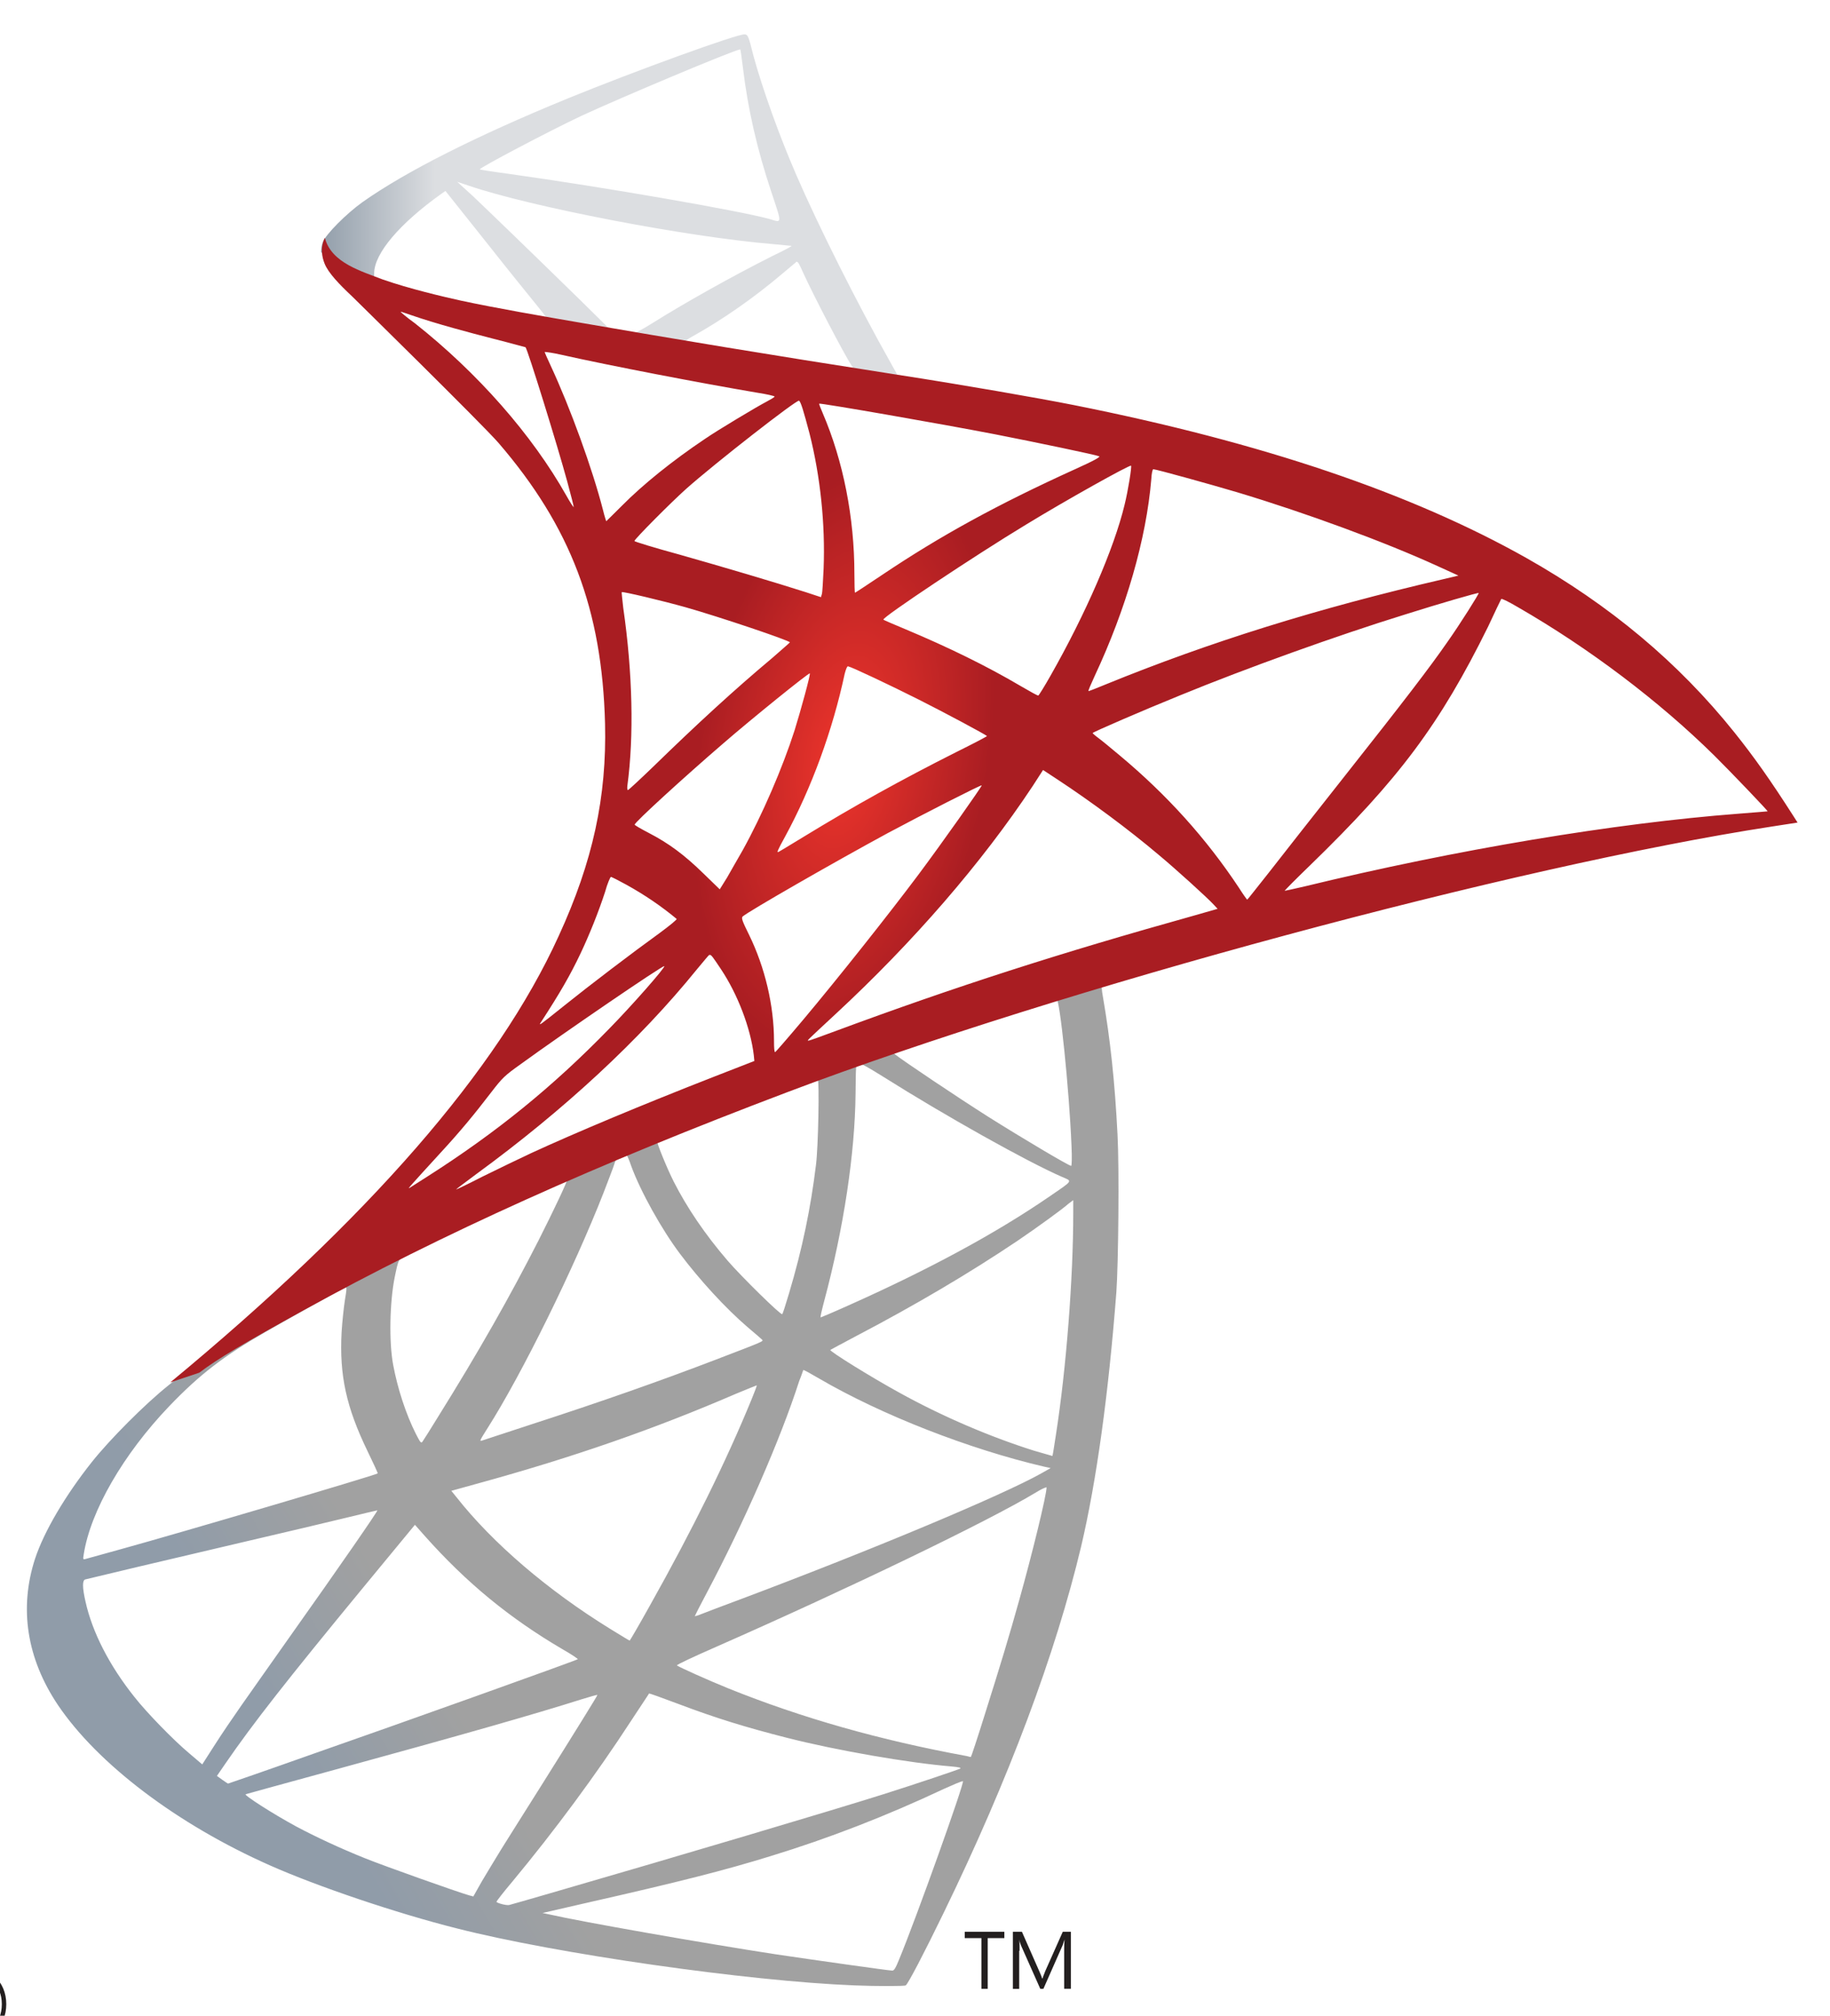 <svg width="69" height="76" xmlns="http://www.w3.org/2000/svg" xmlns:xlink="http://www.w3.org/1999/xlink" overflow="hidden"><defs><clipPath id="clip0"><rect x="370" y="336" width="69" height="76"/></clipPath><linearGradient x1="40.818" y1="73.262" x2="46.109" y2="70.135" gradientUnits="userSpaceOnUse" spreadMethod="pad" id="fill1"><stop offset="0" stop-color="#909CA9"/><stop offset="1" stop-color="#A1A1A1"/></linearGradient><linearGradient x1="40.939" y1="14.314" x2="45.197" y2="14.314" gradientUnits="userSpaceOnUse" spreadMethod="pad" id="fill2"><stop offset="0" stop-color="#939FAB"/><stop offset="1" stop-color="#DCDEE1"/></linearGradient><radialGradient cx="-14217.4" cy="7277.7" r="898.12" gradientUnits="userSpaceOnUse" spreadMethod="pad" id="fill3" gradientTransform="matrix(-0.006 -0.001 -0.002 0.012 -10.148 -67.044)"><stop offset="0" stop-color="#EE352C"/><stop offset="1" stop-color="#A91D22"/></radialGradient></defs><g clip-path="url(#clip0)" transform="translate(-370 -336)"><path d="M71.96 41.53 57.326 46.308 44.594 51.928 41.033 52.867C40.125 53.731 39.174 54.604 38.146 55.489 37.017 56.462 35.967 57.347 35.159 57.989 34.263 58.697 32.936 60.024 32.261 60.865 31.254 62.126 30.458 63.464 30.115 64.493 29.507 66.351 29.805 68.232 30.978 69.968 32.482 72.18 35.48 74.437 38.975 75.974 40.756 76.76 43.754 77.767 46.01 78.33 49.76 79.282 57.016 80.311 61.009 80.466 61.816 80.499 62.901 80.499 62.944 80.466 63.033 80.41 63.653 79.227 64.372 77.755 66.827 72.745 68.597 68.044 69.559 64.028 70.135 61.595 70.588 58.354 70.886 54.516 70.964 53.443 70.997 49.848 70.931 48.631 70.831 46.641 70.654 45.026 70.378 43.444 70.333 43.212 70.322 43.001 70.345 42.99 70.388 42.957 70.521 42.913 72.324 42.393L71.96 41.53 71.96 41.53 71.96 41.53ZM68.619 43.488C68.752 43.488 69.106 46.884 69.195 49.03 69.216 49.483 69.205 49.782 69.183 49.782 69.095 49.782 67.314 48.731 66.042 47.935 64.936 47.238 62.834 45.844 62.502 45.578 62.392 45.501 62.403 45.49 63.31 45.18 64.847 44.66 68.498 43.488 68.619 43.488ZM61.164 45.944C61.263 45.944 61.518 46.087 62.126 46.463 64.405 47.89 67.502 49.616 68.829 50.191 69.238 50.368 69.283 50.302 68.343 50.943 66.329 52.315 63.818 53.664 60.744 55.025 60.201 55.268 59.748 55.456 59.737 55.456 59.715 55.456 59.781 55.18 59.869 54.848 60.611 52.093 61.031 49.306 61.053 47.072 61.064 45.965 61.064 45.965 61.164 45.932 61.142 45.944 61.153 45.944 61.164 45.944ZM59.627 46.53C59.693 46.596 59.648 49.074 59.56 49.748 59.361 51.363 59.051 52.867 58.543 54.56 58.421 54.969 58.31 55.312 58.288 55.334 58.244 55.39 56.728 53.908 56.23 53.332 55.368 52.337 54.693 51.341 54.195 50.368 53.941 49.87 53.543 48.897 53.576 48.864 53.753 48.742 59.582 46.486 59.627 46.53ZM52.392 49.372C52.403 49.372 52.415 49.372 52.426 49.383 52.448 49.406 52.525 49.583 52.592 49.782 52.946 50.744 53.742 52.16 54.428 53.067 55.18 54.063 56.164 55.124 56.983 55.821 57.248 56.042 57.491 56.252 57.525 56.285 57.591 56.352 57.613 56.341 55.81 57.027 53.72 57.823 51.441 58.62 48.831 59.46 48.207 59.661 47.584 59.864 46.962 60.069 46.862 60.102 46.895 60.046 47.183 59.593 48.477 57.569 50.446 53.598 51.551 50.788 51.74 50.301 51.928 49.815 51.961 49.704 52.005 49.549 52.061 49.494 52.204 49.416 52.282 49.395 52.359 49.372 52.392 49.372ZM50.18 50.29C50.213 50.313 49.649 51.496 49.096 52.58 48.023 54.671 46.851 56.728 45.28 59.228 45.015 59.659 44.76 60.057 44.727 60.102 44.672 60.179 44.65 60.157 44.473 59.814 44.097 59.073 43.787 58.122 43.621 57.248 43.455 56.385 43.488 54.881 43.676 53.952 43.82 53.266 43.809 53.277 44.141 53.111 45.557 52.392 50.136 50.246 50.18 50.29ZM69.261 51.065 69.261 51.529C69.261 53.996 68.996 57.381 68.608 59.847 68.542 60.279 68.486 60.632 68.475 60.644 68.475 60.644 68.154 60.555 67.778 60.445 66.119 59.925 64.317 59.161 62.691 58.266 61.617 57.68 60.057 56.717 60.102 56.673 60.113 56.662 60.578 56.418 61.12 56.131 63.288 55.003 65.367 53.786 67.17 52.58 67.845 52.127 68.862 51.397 69.084 51.197L69.261 51.065ZM41.829 54.339C41.873 54.339 41.862 54.427 41.796 54.825 41.752 55.113 41.696 55.644 41.674 56.009 41.586 57.624 41.851 58.819 42.648 60.455 42.869 60.909 43.046 61.285 43.035 61.296 42.957 61.363 35.635 63.509 33.334 64.139 32.648 64.327 32.051 64.493 32.007 64.504 31.929 64.526 31.918 64.515 31.951 64.327 32.206 62.701 33.445 60.577 35.17 58.785 36.321 57.591 37.239 56.894 38.809 55.998 39.938 55.356 41.674 54.394 41.807 54.35 41.807 54.339 41.818 54.339 41.829 54.339ZM59.084 57.425C59.096 57.414 59.361 57.558 59.682 57.746 62.049 59.117 65.345 60.39 68.154 61.042L68.409 61.097 68.055 61.296C66.584 62.115 61.75 64.128 56.806 65.975 56.087 66.241 55.379 66.506 55.246 66.561 55.113 66.617 54.992 66.65 54.992 66.639 54.992 66.628 55.191 66.241 55.445 65.765 56.828 63.177 58.222 60.024 58.929 57.834 59.018 57.624 59.073 57.436 59.084 57.425ZM57.326 58C57.337 58.011 57.248 58.243 57.138 58.509 56.175 60.843 54.914 63.387 53.3 66.241 52.891 66.971 52.547 67.557 52.536 67.557 52.525 67.557 52.193 67.358 51.795 67.114 49.45 65.677 47.37 63.907 46.01 62.192L45.811 61.949 46.817 61.672C50.423 60.688 53.487 59.626 56.529 58.321 56.961 58.144 57.315 58 57.326 58ZM68.254 61.816C68.254 61.816 68.265 61.828 68.254 61.816 68.265 62.071 67.701 64.349 67.236 65.997 66.849 67.38 66.517 68.464 65.909 70.377 65.644 71.218 65.412 71.915 65.4 71.915 65.389 71.915 65.323 71.904 65.257 71.882 61.971 71.284 59.029 70.455 56.264 69.349 55.489 69.039 54.383 68.541 54.317 68.486 54.295 68.463 54.959 68.154 55.799 67.789 60.832 65.588 66.053 63.088 67.845 62.015 68.055 61.883 68.221 61.816 68.254 61.816ZM43.024 62.679C43.046 62.701 41.641 64.725 39.672 67.48 38.986 68.442 38.19 69.57 37.891 69.99 37.593 70.411 37.139 71.075 36.885 71.472L36.42 72.192 35.922 71.771C35.336 71.285 34.318 70.245 33.865 69.67 32.913 68.487 32.272 67.236 32.018 66.097 31.896 65.566 31.896 65.301 32.007 65.267 32.172 65.223 35.126 64.526 37.891 63.885 39.429 63.531 41.209 63.11 41.851 62.956 42.493 62.801 43.013 62.679 43.024 62.679ZM44.439 63.221 44.793 63.619C46.386 65.4 48.012 66.716 49.981 67.867 50.335 68.066 50.6 68.243 50.578 68.254 50.501 68.309 43.742 70.709 40.612 71.793 38.854 72.413 37.404 72.91 37.394 72.91 37.383 72.91 37.283 72.844 37.172 72.766L36.973 72.623 37.294 72.159C38.334 70.654 39.639 69.006 42.482 65.577L44.439 63.221ZM53.266 69.537C53.277 69.526 53.764 69.703 54.361 69.924 55.799 70.466 56.938 70.809 58.465 71.196 60.345 71.672 63.066 72.137 64.671 72.269 64.914 72.291 65.046 72.314 65.002 72.347 64.925 72.391 63.299 72.933 62.104 73.309 60.201 73.906 54.395 75.62 49.66 76.981 48.786 77.236 48.034 77.446 47.99 77.457 47.88 77.479 47.514 77.379 47.514 77.335 47.514 77.313 47.78 76.97 48.101 76.594 49.693 74.692 51.275 72.568 52.592 70.555 52.956 70.001 53.266 69.548 53.266 69.537ZM51.319 69.592C51.331 69.603 50.545 70.864 49.174 73.032 48.587 73.95 47.935 74.99 47.702 75.355 47.481 75.709 47.149 76.262 46.961 76.572L46.641 77.136 46.475 77.092C46.076 76.981 43.278 75.997 42.537 75.698 41.619 75.333 40.667 74.89 39.959 74.514 39.075 74.039 37.969 73.331 38.057 73.309 38.079 73.298 39.595 72.888 41.42 72.391 46.264 71.074 48.952 70.311 50.711 69.758 51.032 69.659 51.308 69.581 51.319 69.592ZM65.09 72.822 65.102 72.822C65.146 72.933 63.354 77.91 62.701 79.481 62.557 79.835 62.502 79.923 62.425 79.912 62.237 79.901 59.638 79.536 58.056 79.304 55.302 78.884 50.678 78.076 49.517 77.811L49.251 77.755 50.899 77.379C54.438 76.583 56.142 76.151 57.868 75.62 60.047 74.957 62.204 74.127 64.382 73.11 64.726 72.955 65.013 72.833 65.09 72.822Z" fill="url(#fill1)" transform="matrix(1 0 0 1.007 341.206 329.827)"/><path d="M56.872 7.417C56.629 7.384 52.702 8.8 50.169 9.829 46.751 11.222 44.097 12.55 42.459 13.7 41.851 14.132 41.088 14.895 40.966 15.193 40.922 15.304 40.9 15.437 40.9 15.569L42.382 16.974 45.911 18.102 54.306 19.607 63.907 21.255 64.007 20.425C63.973 20.425 63.951 20.414 63.918 20.414L62.657 20.215 62.403 19.762C61.097 17.461 59.66 14.607 58.819 12.682 58.167 11.189 57.547 9.464 57.204 8.225 57.016 7.473 56.994 7.428 56.873 7.417L56.873 7.417 56.872 7.417ZM56.695 7.981 56.706 7.981C56.717 7.992 56.761 8.302 56.806 8.667 56.993 10.216 57.337 11.709 57.879 13.324 58.288 14.541 58.288 14.474 57.813 14.331 56.684 14.021 51.63 13.147 47.968 12.638 47.382 12.561 46.884 12.483 46.884 12.472 46.84 12.428 49.528 11.023 50.711 10.47 52.226 9.773 56.386 8.037 56.695 7.981ZM46.032 12.937 46.464 13.081C48.809 13.877 54.704 15.005 57.956 15.271 58.321 15.304 58.631 15.337 58.642 15.337 58.653 15.348 58.343 15.514 57.945 15.702 56.374 16.487 54.649 17.45 53.454 18.191 53.101 18.412 52.779 18.589 52.735 18.589 52.691 18.589 52.459 18.545 52.216 18.512L51.773 18.445 50.667 17.361C48.72 15.47 47.194 14.01 46.608 13.457L46.032 12.937ZM45.59 13.28 47.15 15.226C48.001 16.299 48.864 17.35 49.052 17.582 49.24 17.815 49.395 18.003 49.384 18.014 49.34 18.047 47.127 17.616 45.955 17.35 44.749 17.074 44.252 16.941 43.51 16.709L42.902 16.51 42.902 16.355C42.913 15.614 43.853 14.507 45.446 13.379L45.59 13.28ZM58.841 15.934C58.885 15.934 58.941 16.034 59.073 16.332 59.45 17.162 60.622 19.396 60.909 19.828 60.998 19.972 61.153 19.983 59.593 19.728 55.844 19.12 54.638 18.921 54.638 18.899 54.638 18.888 54.749 18.81 54.892 18.733 56.054 18.091 57.226 17.273 58.266 16.399 58.521 16.189 58.753 15.99 58.797 15.957 58.808 15.934 58.83 15.923 58.841 15.934Z" fill="url(#fill2)" transform="matrix(1 0 0 1.007 341.206 329.827)"/><path d="M41.044 15.038C41.044 15.038 40.8 15.426 41.033 16.001 41.176 16.355 41.597 16.786 42.072 17.229 42.072 17.229 46.995 22.029 47.592 22.715 50.313 25.856 51.496 28.953 51.607 33.223 51.673 35.966 51.153 38.378 49.859 41.176 47.559 46.198 42.703 51.74 35.214 57.89L36.309 57.525C37.017 56.993 37.98 56.43 40.236 55.191 45.446 52.337 51.308 49.715 58.498 47.016 68.851 43.123 85.874 38.565 95.564 37.083L96.571 36.928 96.415 36.685C95.531 35.313 94.922 34.462 94.192 33.555 92.069 30.922 89.492 28.788 86.339 27.018 82.003 24.595 76.395 22.704 69.294 21.299 67.956 21.034 65.013 20.525 62.624 20.16 57.558 19.375 54.283 18.833 50.678 18.213 49.384 17.992 47.448 17.66 46.165 17.384 45.501 17.24 44.229 16.941 43.234 16.598 42.437 16.288 41.287 15.979 41.044 15.038ZM43.898 17.804C43.908 17.793 44.085 17.859 44.318 17.936 44.738 18.08 45.28 18.246 45.922 18.423 46.407 18.557 46.894 18.686 47.382 18.81 48.045 18.976 48.598 19.131 48.609 19.131 48.687 19.209 49.804 22.781 50.18 24.153 50.324 24.673 50.435 25.115 50.424 25.115 50.412 25.126 50.291 24.938 50.147 24.684 48.853 22.405 46.806 20.093 44.439 18.235 44.13 18.014 43.898 17.815 43.898 17.804ZM49.34 19.308C49.395 19.308 49.638 19.341 49.937 19.408 51.817 19.828 55.191 20.47 57.348 20.834 57.713 20.89 58 20.956 58 20.978 58 21 57.868 21.078 57.702 21.166 57.337 21.354 55.866 22.228 55.379 22.56 54.151 23.378 53.045 24.263 52.249 25.06 51.928 25.381 51.651 25.646 51.651 25.646 51.651 25.646 51.585 25.458 51.53 25.226 51.132 23.688 50.302 21.41 49.55 19.806 49.428 19.551 49.328 19.319 49.328 19.297 49.328 19.319 49.328 19.308 49.34 19.308ZM58.919 21.133C58.985 21.155 59.096 21.531 59.317 22.361 59.726 23.965 59.914 25.757 59.848 27.427 59.825 27.892 59.803 28.323 59.781 28.378L59.748 28.489 59.173 28.301C57.989 27.925 56.065 27.36 54.417 26.896 53.477 26.642 52.714 26.409 52.714 26.387 52.714 26.321 54.085 24.949 54.671 24.429 55.788 23.445 58.819 21.1 58.919 21.133ZM59.682 21.244C59.715 21.211 64.261 21.996 66.329 22.394 67.867 22.693 70.101 23.157 70.234 23.213 70.3 23.235 70.068 23.367 69.327 23.699 66.407 25.016 64.239 26.199 62.082 27.637 61.518 28.013 61.042 28.323 61.031 28.323 61.02 28.323 61.009 28.002 61.009 27.615 61.009 25.513 60.589 23.39 59.814 21.598 59.737 21.421 59.67 21.255 59.682 21.244ZM71.44 23.567C71.473 23.6 71.329 24.496 71.197 25.027 70.798 26.675 69.725 29.119 68.409 31.42 68.177 31.829 67.967 32.161 67.944 32.172 67.922 32.183 67.624 32.017 67.281 31.818 65.998 31.066 64.537 30.358 62.944 29.694 62.502 29.506 62.115 29.352 62.104 29.329 62.026 29.263 65.588 26.907 67.469 25.779 68.962 24.872 71.395 23.522 71.44 23.567ZM72.28 23.699C72.38 23.699 74.393 24.252 75.444 24.562 78.043 25.337 81.03 26.431 82.977 27.316L83.784 27.681 83.22 27.814C78.463 28.909 74.393 30.17 70.466 31.763 70.145 31.896 69.858 32.006 69.836 32.006 69.814 32.006 69.924 31.752 70.068 31.442 71.252 28.931 72.015 26.31 72.203 24.075 72.214 23.865 72.247 23.699 72.28 23.699ZM52.238 28.301C52.271 28.268 53.808 28.633 54.638 28.865 55.899 29.219 58.576 30.115 58.576 30.181 58.576 30.192 58.277 30.447 57.923 30.756 56.474 31.962 55.08 33.234 53.41 34.849 52.912 35.325 52.492 35.712 52.47 35.712 52.448 35.712 52.437 35.645 52.448 35.557 52.702 33.699 52.647 31.309 52.293 28.887 52.26 28.577 52.226 28.312 52.238 28.301ZM84.547 28.334C84.569 28.356 83.839 29.506 83.374 30.159 82.711 31.11 81.738 32.371 79.536 35.137 78.375 36.597 77.07 38.245 76.638 38.798 76.196 39.351 75.831 39.815 75.82 39.815 75.809 39.815 75.665 39.616 75.51 39.373 74.271 37.515 72.789 35.889 71.03 34.429 70.699 34.152 70.333 33.853 70.212 33.765 70.09 33.676 69.991 33.588 69.991 33.577 69.991 33.544 71.871 32.736 73.298 32.161 75.798 31.143 79.204 29.927 81.76 29.141 83.098 28.721 84.525 28.312 84.547 28.334ZM85.399 28.555C85.443 28.544 85.709 28.677 86.029 28.865 88.718 30.402 91.35 32.382 93.43 34.418 94.016 34.993 95.465 36.497 95.442 36.508 95.442 36.508 94.934 36.552 94.336 36.597 89.68 36.951 83.718 37.935 77.988 39.318 77.601 39.406 77.258 39.483 77.236 39.483 77.214 39.483 77.645 39.052 78.187 38.532 81.55 35.291 83.087 33.245 84.901 29.595 85.156 29.053 85.377 28.588 85.399 28.555 85.388 28.555 85.388 28.555 85.399 28.555ZM60.766 31.077C60.921 31.11 62.358 31.785 63.442 32.327 64.438 32.825 65.931 33.621 66.008 33.688 66.02 33.699 65.489 33.975 64.836 34.296 62.757 35.336 60.976 36.32 59.117 37.448 58.587 37.769 58.144 38.035 58.133 38.035 58.089 38.035 58.1 37.99 58.399 37.448 59.394 35.634 60.191 33.466 60.644 31.354 60.688 31.188 60.732 31.077 60.766 31.077ZM59.328 31.343C59.361 31.376 58.985 32.736 58.753 33.477 58.299 34.882 57.536 36.641 56.795 37.968 56.618 38.278 56.352 38.731 56.209 38.986L55.932 39.428 55.313 38.831C54.594 38.134 54.007 37.703 53.255 37.316 52.956 37.161 52.724 37.028 52.724 37.006 52.724 36.917 54.615 35.203 56.065 33.964 57.104 33.068 59.294 31.309 59.328 31.343ZM68.122 34.96 68.663 35.313C69.902 36.121 71.362 37.194 72.479 38.134 73.11 38.654 74.327 39.749 74.57 40.015L74.703 40.158 73.807 40.413C68.741 41.818 64.825 43.067 60.257 44.749 59.748 44.937 59.317 45.092 59.283 45.092 59.217 45.092 59.162 45.147 60.301 44.096 63.221 41.408 65.81 38.444 67.734 35.557L68.122 34.96ZM65.81 35.535C65.832 35.557 64.317 37.692 63.409 38.897 62.325 40.335 60.401 42.747 59.073 44.317 58.52 44.97 58.045 45.512 58.023 45.523 57.989 45.534 57.978 45.368 57.978 45.114 57.978 43.775 57.636 42.348 57.038 41.132 56.784 40.623 56.739 40.501 56.795 40.446 57.005 40.258 60.224 38.422 62.259 37.327 63.631 36.597 65.776 35.513 65.81 35.535ZM51.828 38.964C51.862 38.964 52.116 39.096 52.403 39.251 53.111 39.639 53.742 40.07 54.306 40.535 54.328 40.557 54.041 40.789 53.664 41.065 52.614 41.818 51.021 43.023 50.092 43.764 49.118 44.539 49.085 44.561 49.196 44.395 49.926 43.278 50.291 42.647 50.678 41.84 51.021 41.121 51.364 40.269 51.607 39.528 51.695 39.207 51.806 38.964 51.828 38.964ZM55.556 41.884C55.611 41.873 55.678 41.972 55.976 42.415 56.607 43.355 57.093 44.616 57.215 45.634L57.237 45.855 55.722 46.441C53.012 47.492 50.512 48.532 48.819 49.306 48.344 49.527 47.514 49.925 46.972 50.191 46.431 50.467 45.988 50.678 45.988 50.667 45.988 50.656 46.331 50.401 46.751 50.091 50.059 47.691 52.923 45.059 55.069 42.426 55.302 42.149 55.512 41.895 55.534 41.884L55.556 41.884ZM53.841 42.304C53.886 42.349 52.625 43.775 51.762 44.649 49.627 46.828 47.514 48.532 44.893 50.191 44.561 50.401 44.263 50.589 44.229 50.611 44.152 50.656 44.251 50.545 45.402 49.295 46.132 48.51 46.685 47.846 47.315 47.028 47.736 46.486 47.813 46.408 48.422 45.977 50.048 44.804 53.797 42.26 53.841 42.304Z" fill="url(#fill3)" transform="matrix(1 0 0 1.007 341.206 329.827)"/><path d="M23.823 80.689C23.619 80.689 23.414 80.708 23.212 80.708 19.091 80.928 16.311 82.741 14.686 86.283 13.296 89.487 13.448 93.674 14.701 96.897 16.16 100.047 18.516 101.709 22.448 102.336 23.28 102.473 23.838 102.929 25.45 104.811L27.433 107.134 31.029 107.134 28.638 104.724C27.316 103.401 26.247 102.25 26.247 102.15 26.247 102.049 26.752 101.827 27.364 101.641 29.382 101.029 31.058 99.471 32.23 97.082 33.179 95.163 33.315 94.57 33.451 92.183 33.807 85.078 30.061 80.636 23.822 80.686L23.823 80.689ZM26.976 99.269C25.226 100.116 22.686 100.285 21.027 99.678 19.313 99.047 17.652 97.267 16.906 95.251 16.076 93.047 16.194 88.98 17.143 87.148 18.669 84.232 20.687 82.891 23.636 82.891 28.01 82.891 30.498 85.57 30.823 90.605 31.079 94.807 29.672 97.961 26.977 99.267L26.976 99.269ZM89.101 86.758C87.592 86.758 86.438 87.368 85.66 88.571L85.05 89.524 85.05 87.047 82.439 87.047 82.439 101.899 85.048 101.899 85.048 97.152C85.048 92.811 85.102 92.303 85.709 91.116 86.545 89.487 87.983 88.674 89.373 89.063L90.306 89.335 90.306 86.761 89.101 86.761 89.101 86.758ZM73.763 86.621C73.252 86.621 72.709 86.689 72.169 86.808 68.676 87.722 66.706 91.066 66.827 94.506 66.827 97.387 67.387 98.828 68.777 100.338 71.625 102.674 74.201 102.861 77.676 101.608 78.269 101.355 78.915 101.063 78.915 101.063L78.915 98.726 77.676 99.368C74.863 100.593 72.744 100.593 71.047 99.15 69.965 98.048 69.488 96.727 69.269 95.218L79.795 95.218 79.795 93.215C79.795 89.133 77.338 86.555 73.761 86.621L73.763 86.621ZM69.506 93.134C69.506 93.134 69.895 90.588 71.337 89.588 72.031 89.098 72.828 88.861 73.608 88.861 74.389 88.861 75.168 89.114 75.812 89.606 77.134 90.622 77.356 93.115 77.356 93.115L69.506 93.115 69.506 93.134 69.506 93.134ZM6.566 90.455C3.736 88.74 2.48 87.504 2.633 86.046 3.073 82.012 8.057 82.57 10.817 84.096L10.837 81.383C10.837 81.383 9.311 80.722 7.124 80.687 3.769 80.636 1.599 81.736 0.583 83.976-0.911 87.281 0.411 89.773 5.19 92.553 7.872 94.113 9.058 95.469 9.058 96.946 9.058 99.998 5.378 101.063 1.582 99.149 0.8 98.76 0.139 98.435 0.104 98.435-0.032 99.3 0.038 101.37 0.038 101.37 0.038 101.37 1.205 101.86 2.954 102.198 7.293 103.063 11.241 101.028 11.615 97.723 11.939 94.621 10.817 92.994 6.566 90.453L6.566 90.455ZM112.207 86.587C111.698 86.587 111.157 86.656 110.593 86.775 107.104 87.689 105.139 91.032 105.272 94.474 105.272 97.35 105.831 98.778 107.22 100.285 110.068 102.624 112.645 102.812 116.138 101.557 116.729 101.305 117.372 101.017 117.372 101.017L117.372 98.676 116.136 99.322C113.317 100.543 111.198 100.543 109.507 99.1 108.418 97.999 107.945 96.693 107.726 95.168L118.235 95.168 118.235 93.165C118.235 89.102 115.778 86.522 112.201 86.591L112.207 86.587ZM107.95 93.099C107.95 93.099 108.343 90.556 109.783 89.537 110.475 89.046 111.272 88.808 112.051 88.808 112.829 88.808 113.613 89.061 114.256 89.555 115.578 90.572 115.8 93.082 115.8 93.082L107.952 93.082 107.95 93.099ZM60.097 90.488C57.267 88.777 56.014 87.537 56.166 86.079 56.605 82.043 61.59 82.603 64.35 84.129L64.37 81.416C64.37 81.416 62.844 80.755 60.657 80.723 57.301 80.673 55.132 81.773 54.114 84.013 52.623 87.317 53.962 89.81 58.724 92.589 61.404 94.148 62.589 95.486 62.589 96.963 62.589 100.016 58.911 101.098 55.115 99.166 54.337 98.777 53.676 98.457 53.637 98.457 53.501 99.321 53.571 101.392 53.571 101.392 53.571 101.392 54.724 101.864 56.468 102.22 60.81 103.087 64.761 101.054 65.132 97.748 65.455 94.661 64.335 93.034 60.097 90.492L60.097 90.488ZM127.547 86.723C126.038 86.723 124.87 87.335 124.106 88.538L123.495 89.487 123.495 87.014 120.885 87.014 120.885 101.862 123.493 101.862 123.493 97.115C123.493 92.776 123.546 92.267 124.155 91.081 124.99 89.454 126.429 88.639 127.819 89.03L128.752 89.302 128.752 86.723 127.547 86.723ZM39.335 90.402 39.335 80.943 36.703 80.943 36.703 101.895 47.772 101.895 47.772 99.42 39.336 99.42 39.336 90.402ZM100.205 93.351 98.035 98.996 95.949 93.32 93.83 87.03 91.136 87.03C92.882 91.979 94.781 97.014 96.696 101.895 97.526 101.915 98.358 101.895 99.188 101.895L102.118 94.539 105.102 87.032 102.526 87.032C102.526 87.032 101.389 90.014 100.203 93.353L100.205 93.351ZM45.401 75.234C45.824 75.234 46.178 75.098 46.47 74.806 46.757 74.518 46.909 74.18 46.909 73.756 46.909 73.332 46.757 72.979 46.47 72.707 46.178 72.434 45.842 72.298 45.42 72.298 44.992 72.298 44.639 72.434 44.351 72.722 44.059 73.01 43.927 73.364 43.927 73.772 43.927 74.2 44.063 74.553 44.351 74.822 44.623 75.094 44.977 75.23 45.401 75.23L45.401 75.234ZM44.468 72.823C44.72 72.57 45.027 72.454 45.42 72.454 45.789 72.454 46.097 72.57 46.353 72.823 46.606 73.076 46.742 73.383 46.742 73.756 46.742 74.129 46.606 74.452 46.353 74.705 46.097 74.957 45.789 75.078 45.42 75.078 45.045 75.078 44.74 74.961 44.487 74.705 44.234 74.452 44.098 74.129 44.098 73.756 44.098 73.383 44.215 73.076 44.468 72.823ZM45.095 73.892 45.266 73.892C45.387 73.892 45.505 74.009 45.606 74.231L45.811 74.689 46.132 74.689 45.879 74.18C45.776 73.976 45.675 73.857 45.556 73.824 45.706 73.789 45.824 73.739 45.91 73.637 45.995 73.55 46.026 73.431 46.026 73.297 46.026 73.142 45.978 73.025 45.875 72.94 45.758 72.842 45.572 72.79 45.331 72.79L44.79 72.79 44.79 74.689 45.062 74.689 45.062 73.892 45.095 73.892ZM45.095 73.01 45.333 73.01C45.504 73.01 45.624 73.045 45.69 73.095 45.754 73.146 45.772 73.212 45.772 73.332 45.772 73.552 45.636 73.655 45.383 73.655L45.092 73.655 45.092 73.01 45.095 73.01ZM1.616 73.723C1.616 73.062 1.597 72.57 1.581 72.281L1.597 72.281C1.665 72.623 1.749 72.878 1.817 73.047L4.344 78.692 4.768 78.692 7.295 72.996C7.363 72.841 7.431 72.607 7.514 72.283L7.534 72.283C7.483 72.847 7.466 73.336 7.466 73.727L7.466 78.71 8.331 78.71 8.331 71.303 7.246 71.303 4.923 76.454C4.838 76.659 4.719 76.964 4.567 77.368L4.532 77.368C4.482 77.168 4.363 76.863 4.194 76.489L1.923 71.285 0.771 71.285 0.771 78.692 1.603 78.692 1.603 73.727 1.616 73.723ZM10.226 73.737 10.973 73.737 10.973 78.35 10.226 78.35 10.226 73.737ZM10.6 72.046C10.755 72.046 10.887 71.993 10.988 71.89 11.091 71.789 11.16 71.657 11.16 71.501 11.16 71.35 11.109 71.213 10.99 71.113 10.885 71.01 10.751 70.957 10.598 70.957 10.446 70.957 10.31 71.01 10.209 71.113 10.106 71.213 10.038 71.35 10.038 71.501 10.038 71.671 10.09 71.789 10.209 71.89 10.326 71.993 10.446 72.046 10.598 72.046L10.6 72.046ZM16.296 78.451 16.296 77.638C15.887 77.944 15.448 78.095 14.993 78.095 14.449 78.095 14.007 77.909 13.685 77.551 13.364 77.197 13.193 76.705 13.193 76.093 13.193 75.452 13.364 74.942 13.718 74.553 14.058 74.18 14.499 73.993 15.04 73.993 15.481 73.993 15.905 74.13 16.296 74.402L16.296 73.537C15.94 73.35 15.534 73.265 15.075 73.265 14.227 73.265 13.566 73.537 13.073 74.062 12.583 74.587 12.33 75.3 12.33 76.161 12.33 76.927 12.55 77.571 13.007 78.063 13.483 78.568 14.091 78.825 14.838 78.825 15.415 78.809 15.887 78.688 16.296 78.451ZM18.432 75.992C18.432 75.383 18.568 74.892 18.821 74.553 19.058 74.248 19.346 74.095 19.686 74.095 19.973 74.095 20.177 74.147 20.327 74.266L20.327 73.383C20.21 73.332 20.041 73.315 19.822 73.315 19.517 73.315 19.244 73.418 19.005 73.607 18.753 73.807 18.55 74.112 18.432 74.501L18.413 74.501 18.413 73.418 17.567 73.418 17.567 78.706 18.414 78.706 18.414 75.992 18.432 75.992ZM23.298 78.811C24.095 78.811 24.736 78.554 25.212 78.045 25.687 77.539 25.924 76.859 25.924 76.011 25.924 75.146 25.706 74.485 25.263 73.993 24.824 73.502 24.213 73.264 23.416 73.264 22.619 73.264 21.977 73.501 21.501 73.96 20.992 74.466 20.724 75.179 20.724 76.095 20.724 76.892 20.941 77.553 21.4 78.045 21.875 78.554 22.503 78.809 23.298 78.809L23.298 78.811ZM22.092 74.503C22.415 74.162 22.839 73.993 23.364 73.993 23.908 73.993 24.316 74.162 24.62 74.503 24.925 74.859 25.076 75.366 25.076 76.044 25.076 76.69 24.94 77.197 24.653 77.537 24.365 77.893 23.941 78.082 23.381 78.082 22.837 78.082 22.415 77.893 22.092 77.537 21.772 77.18 21.618 76.69 21.618 76.044 21.585 75.403 21.754 74.878 22.092 74.503ZM29.635 78.35C29.958 78.062 30.129 77.709 30.129 77.265 30.129 76.876 29.993 76.554 29.74 76.299 29.534 76.095 29.215 75.91 28.755 75.724 28.346 75.553 28.093 75.401 27.957 75.282 27.821 75.146 27.738 74.977 27.738 74.738 27.738 74.518 27.823 74.349 27.991 74.213 28.162 74.077 28.379 74.011 28.671 74.011 29.128 74.011 29.518 74.132 29.876 74.386L29.876 73.539C29.534 73.368 29.163 73.286 28.739 73.286 28.195 73.286 27.736 73.436 27.397 73.725 27.042 74.013 26.873 74.386 26.873 74.826 26.873 75.214 26.989 75.537 27.211 75.774 27.397 75.976 27.716 76.183 28.159 76.367 28.583 76.554 28.871 76.723 29.024 76.859 29.176 76.995 29.244 77.164 29.244 77.364 29.244 77.858 28.906 78.113 28.245 78.113 27.735 78.113 27.279 77.946 26.87 77.608L26.87 78.521C27.24 78.743 27.683 78.844 28.173 78.844 28.801 78.811 29.293 78.657 29.631 78.352L29.635 78.35ZM33.671 73.264C32.873 73.264 32.232 73.502 31.756 73.96 31.25 74.466 30.978 75.18 30.978 76.095 30.978 76.892 31.198 77.553 31.655 78.045 32.131 78.554 32.757 78.809 33.554 78.809 34.37 78.809 34.993 78.552 35.469 78.043 35.945 77.537 36.182 76.857 36.182 76.009 36.182 75.144 35.961 74.484 35.521 73.992 35.063 73.5 34.452 73.263 33.675 73.263L33.671 73.264ZM35.315 76.044C35.315 76.69 35.179 77.197 34.892 77.537 34.604 77.893 34.18 78.082 33.62 78.082 33.075 78.082 32.654 77.893 32.331 77.537 32.01 77.18 31.857 76.69 31.857 76.044 31.857 75.364 32.026 74.839 32.366 74.485 32.687 74.147 33.111 73.976 33.638 73.976 34.162 73.976 34.584 74.147 34.889 74.485 35.162 74.858 35.313 75.366 35.313 76.044L35.315 76.044ZM37.605 78.69 38.451 78.69 38.451 74.112 39.689 74.112 39.689 73.401 38.451 73.401 38.451 72.584C38.451 71.842 38.739 71.468 39.333 71.468 39.534 71.468 39.738 71.519 39.889 71.605L39.889 70.841C39.738 70.773 39.534 70.757 39.279 70.757 38.822 70.757 38.449 70.893 38.144 71.181 37.788 71.519 37.599 71.958 37.599 72.553L37.599 73.421 36.705 73.421 36.705 74.132 37.599 74.132 37.599 78.693 37.605 78.69ZM41.079 77.248C41.079 78.282 41.536 78.809 42.469 78.809 42.807 78.809 43.062 78.754 43.266 78.634L43.266 77.907C43.111 78.023 42.926 78.078 42.722 78.078 42.434 78.078 42.232 78.01 42.113 77.856 41.993 77.705 41.925 77.448 41.925 77.094L41.925 74.11 43.266 74.11 43.266 73.399 41.925 73.399 41.925 71.84C41.633 71.941 41.347 72.026 41.077 72.112L41.077 73.398 40.163 73.398 40.163 74.11 41.077 74.11 41.077 77.246 41.079 77.248ZM132.057 86.995C131.769 86.723 131.428 86.586 131.007 86.586 130.58 86.586 130.225 86.723 129.938 87.014 129.65 87.3 129.514 87.656 129.514 88.064 129.514 88.488 129.65 88.842 129.936 89.114 130.224 89.386 130.577 89.522 131.005 89.522 131.427 89.522 131.783 89.386 132.074 89.098 132.36 88.806 132.511 88.47 132.511 88.048 132.496 87.621 132.342 87.267 132.055 86.995L132.057 86.995ZM131.921 88.997C131.668 89.25 131.36 89.366 130.987 89.366 130.618 89.366 130.312 89.25 130.054 88.997 129.801 88.74 129.665 88.42 129.665 88.044 129.665 87.675 129.783 87.368 130.039 87.111 130.292 86.859 130.597 86.742 130.987 86.742 131.357 86.742 131.664 86.859 131.921 87.111 132.173 87.368 132.31 87.675 132.31 88.044 132.31 88.437 132.193 88.74 131.921 88.997ZM131.159 88.132C131.31 88.097 131.431 88.029 131.515 87.945 131.6 87.858 131.631 87.739 131.631 87.603 131.631 87.452 131.583 87.331 131.48 87.248 131.363 87.15 131.175 87.098 130.935 87.098L130.395 87.098 130.395 88.995 130.667 88.995 130.667 88.198 130.836 88.198C130.953 88.198 131.07 88.314 131.175 88.536L131.376 88.993 131.699 88.993 131.446 88.484C131.359 88.262 131.258 88.161 131.155 88.128L131.159 88.132ZM130.972 87.961 130.681 87.961 130.681 87.32 130.919 87.32C131.089 87.32 131.207 87.35 131.275 87.403 131.343 87.454 131.359 87.52 131.359 87.64 131.359 87.86 131.223 87.961 130.97 87.961L130.972 87.961ZM83.677 73.181 83.915 73.181 83.915 71.282 84.542 71.282 84.542 71.044 83.049 71.044 83.049 71.282 83.677 71.282 83.677 73.181 83.677 73.181ZM85.116 71.754C85.116 71.569 85.116 71.418 85.102 71.332 85.118 71.433 85.153 71.501 85.168 71.552L85.897 73.181 86.014 73.181 86.745 71.536C86.764 71.486 86.78 71.42 86.813 71.332 86.797 71.501 86.797 71.637 86.797 71.74L86.797 73.179 87.05 73.179 87.05 71.044 86.745 71.044 86.084 72.518C86.069 72.571 86.016 72.674 85.983 72.79L85.963 72.79C85.95 72.722 85.915 72.654 85.866 72.538L85.205 71.045 84.863 71.045 84.863 73.183 85.102 73.183 85.102 71.756 85.116 71.754Z" fill="#231F1F" transform="matrix(1 0 0 1.007 323.327 337.293)"/></g></svg>